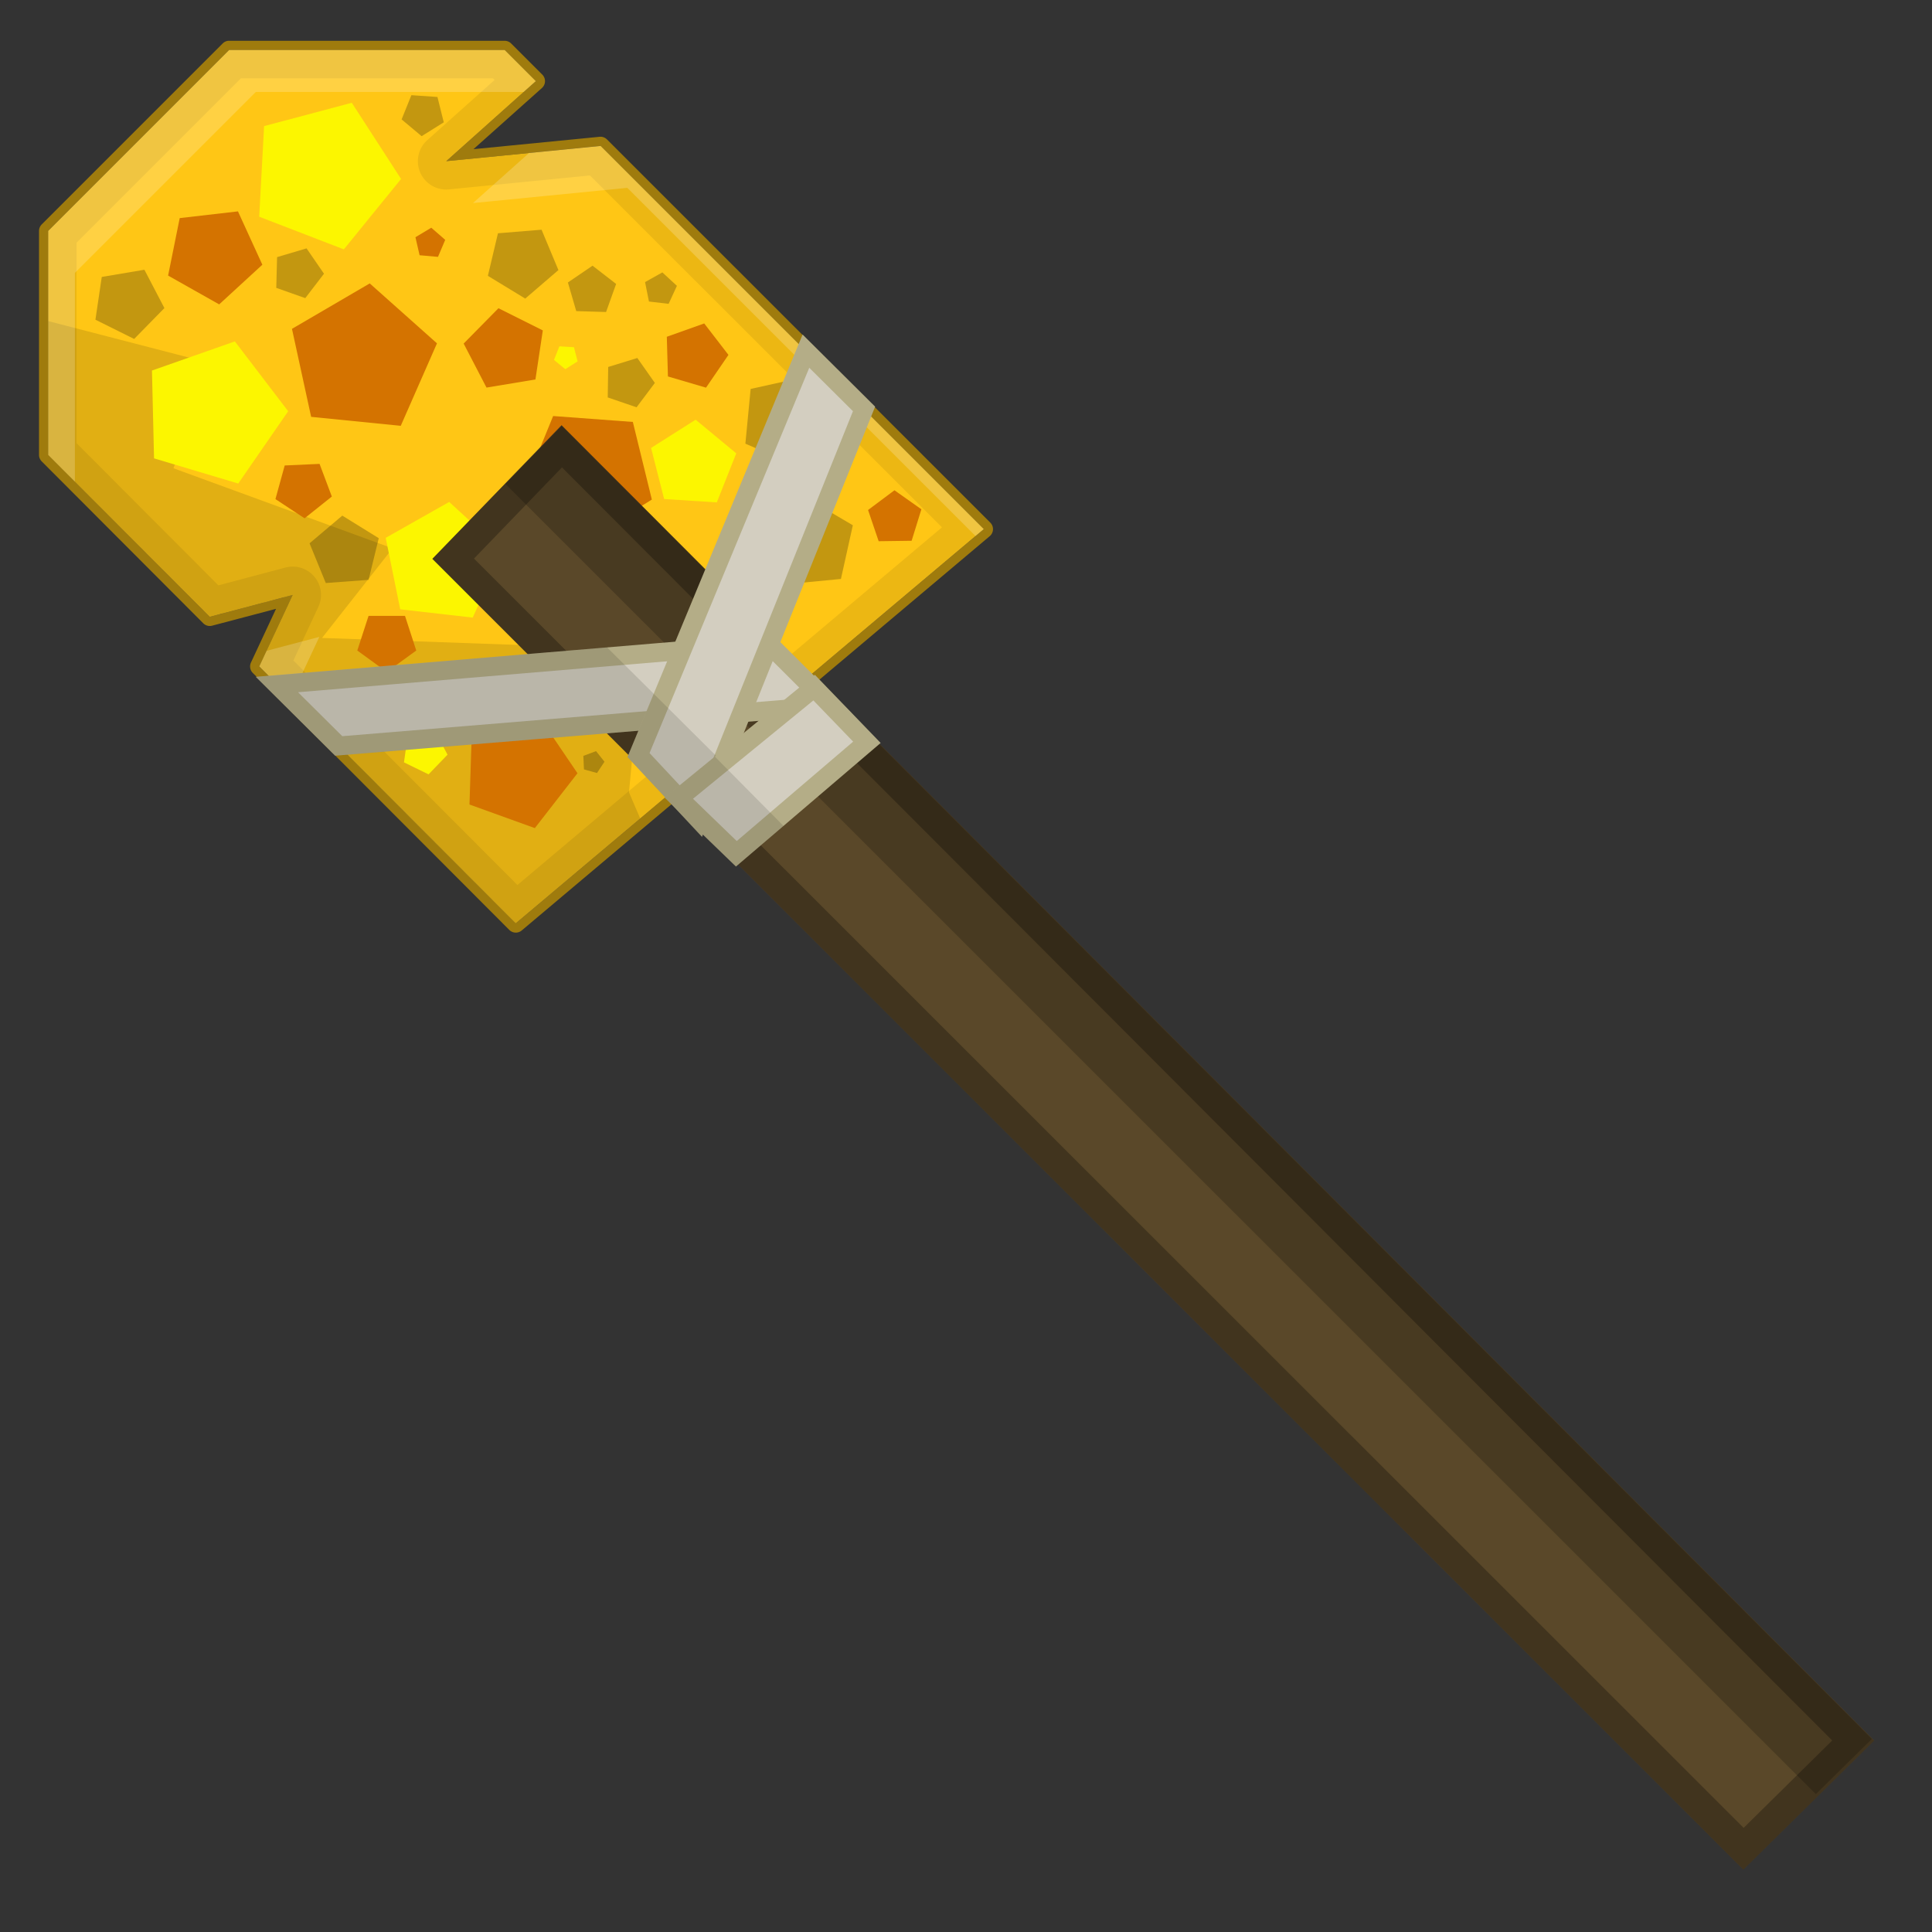 <?xml version="1.0" encoding="UTF-8" standalone="no"?>
<!-- Created with Inkscape (http://www.inkscape.org/) -->

<svg
   xmlns:dc="http://purl.org/dc/elements/1.1/"
   xmlns:cc="http://creativecommons.org/ns#"
   xmlns:rdf="http://www.w3.org/1999/02/22-rdf-syntax-ns#"
   xmlns:svg="http://www.w3.org/2000/svg"
   xmlns="http://www.w3.org/2000/svg"
   xmlns:sodipodi="http://sodipodi.sourceforge.net/DTD/sodipodi-0.dtd"
   xmlns:inkscape="http://www.inkscape.org/namespaces/inkscape"
   width="512"
   height="512"
   id="svg2"
   version="1.1"
   inkscape:version="0.48.4 r9939"
   sodipodi:docname="GlowstoneShovel.svg">
  <rect width="100%" height="100%" fill="#333333" stroke="none"/>
  <defs
     id="defs4" />
  <sodipodi:namedview
     id="base"
     pagecolor="#ffffff"
     bordercolor="#666666"
     borderopacity="1.0"
     inkscape:pageopacity="0.0"
     inkscape:pageshadow="2"
     inkscape:zoom="1.979899"
     inkscape:cx="199.93893"
     inkscape:cy="346.37693"
     inkscape:document-units="px"
     inkscape:current-layer="layer1"
     showgrid="false"
     fit-margin-top="0"
     fit-margin-left="0"
     fit-margin-right="0"
     fit-margin-bottom="0"
     inkscape:window-width="1301"
     inkscape:window-height="744"
     inkscape:window-x="65"
     inkscape:window-y="24"
     inkscape:window-maximized="1">
    <inkscape:grid
       type="xygrid"
       id="grid3096"
       empspacing="8"
       visible="true"
       enabled="true"
       snapvisiblegridlinesonly="true" />
  </sodipodi:namedview>
  <g
     inkscape:label="Layer 1"
     inkscape:groupmode="layer"
     id="layer1"
     transform="translate(-236,-121.505)">
    <path
       style="fill:#9f7b0d;fill-opacity:1;stroke:none"
       d="M 60.469 10.812 A 2.437 2.437 0 0 0 59 11.531 L 11.062 59.469 A 2.437 2.437 0 0 0 10.344 61.188 L 10.344 120.562 A 2.437 2.437 0 0 0 11.062 122.281 L 53.875 165.188 A 2.437 2.437 0 0 0 56.219 165.812 L 73.156 161.344 L 66.5 175.594 A 2.437 2.437 0 0 0 67 178.344 L 134.969 246.438 A 2.437 2.437 0 0 0 138.25 246.594 L 262.281 142.094 A 2.437 2.437 0 0 0 262.438 138.5 L 160.875 36.969 A 2.437 2.437 0 0 0 158.906 36.25 L 125.469 39.531 L 143.625 23.312 A 2.437 2.437 0 0 0 143.719 19.781 L 135.469 11.531 A 2.437 2.437 0 0 0 133.75 10.812 L 60.719 10.812 A 2.437 2.437 0 0 0 60.469 10.812 z M 60.719 13.25 L 133.75 13.25 L 142 21.5 L 118.25 42.719 L 159.156 38.656 L 260.719 140.219 L 136.688 244.688 L 68.719 176.625 L 77.562 157.656 L 55.594 163.469 L 12.781 120.562 L 12.781 61.188 L 60.719 13.25 z "
       transform="translate(236,121.505)"
       id="path3807" />
    <path
       style="fill:#ffc615;fill-opacity:1;stroke:none"
       d="M 260.714,140.214 159.171,38.671 118.26,42.712 141.999,21.499 133.75,13.25 l -73.036,0 -47.946,47.946 0,59.375 42.819,42.896 21.965,-5.802 -8.845,18.945 67.967,68.089 z"
       id="path3001"
       inkscape:connector-curvature="0"
       transform="translate(236,121.505)"
       sodipodi:nodetypes="ccccccccccccc" />
    <path
       sodipodi:type="star"
       style="color:#000000;fill:#d47300;fill-opacity:1;fill-rule:nonzero;stroke:none;stroke-width:4;marker:none;visibility:visible;display:inline;overflow:visible;enable-background:accumulate"
       id="path3840"
       sodipodi:sides="5"
       sodipodi:cx="156.07143"
       sodipodi:cy="125.57143"
       sodipodi:r1="18.01714"
       sodipodi:r2="14.576173"
       sodipodi:arg1="2.9014216"
       sodipodi:arg2="3.5297402"
       inkscape:flatsided="true"
       inkscape:rounded="0"
       inkscape:randomized="0"
       d="m 138.571,129.857 8.016,-19.605 21.122,1.566 5.038,20.572 -18.009,11.149 z"
       transform="translate(236,121.505)"
       inkscape:transform-center-x="0.41156147"
       inkscape:transform-center-y="1.3243586" />
    <path
       sodipodi:type="star"
       style="color:#000000;fill:#d47300;fill-opacity:1;fill-rule:nonzero;stroke:none;stroke-width:4;marker:none;visibility:visible;display:inline;overflow:visible;enable-background:accumulate"
       id="path3838"
       sodipodi:sides="5"
       sodipodi:cx="133.92857"
       sodipodi:cy="92.714284"
       sodipodi:r1="11.18034"
       sodipodi:r2="9.045085"
       sodipodi:arg1="2.0344439"
       sodipodi:arg2="2.6627625"
       inkscape:flatsided="true"
       inkscape:rounded="0"
       inkscape:randomized="0"
       d="m 128.929,102.714 -6.056,-11.665 9.223,-9.364 11.756,5.878 -1.957,12.997 z"
       transform="translate(236,121.505)"
       inkscape:transform-center-x="0.56635632"
       inkscape:transform-center-y="-0.5145481" />
    <path
       sodipodi:type="star"
       style="color:#000000;fill:#d47300;fill-opacity:1;fill-rule:nonzero;stroke:none;stroke-width:4;marker:none;visibility:visible;display:inline;overflow:visible;enable-background:accumulate"
       id="path3805"
       sodipodi:sides="5"
       sodipodi:cx="95.964492"
       sodipodi:cy="95.312074"
       sodipodi:r1="20.303815"
       sodipodi:r2="16.426131"
       sodipodi:arg1="-1.4711277"
       sodipodi:arg2="-0.84280914"
       inkscape:flatsided="true"
       inkscape:rounded="0"
       inkscape:randomized="0"
       d="M 97.985,75.109 115.803,90.99 106.205,112.844 82.455,110.469 77.375,87.148 z"
       transform="translate(236,121.505)"
       inkscape:transform-center-x="-0.62430861"
       inkscape:transform-center-y="-1.3354669" />
    <path
       style="fill:#000000;fill-opacity:0.118;stroke:none"
       d="m 12.781,85.094 0,35.469 42.812,42.906 21.969,-5.812 -8.844,18.969 67.969,68.062 32.969,-27.781 -2.969,-6.938 3.531,-37.875 -84.875,-3.031 18.689,-23.742 L 45.969,124.094 56.062,96.312 z"
       transform="translate(236,121.505)"
       id="path3001-94"
       inkscape:connector-curvature="0"
       sodipodi:nodetypes="cccccccccccccc" />
    <path
       style="fill:#000000;fill-opacity:0.078;stroke:none"
       d="M 60.719 13.25 L 12.781 61.188 L 12.781 120.562 L 55.594 163.469 L 77.562 157.656 L 68.719 176.625 L 136.688 244.688 L 260.719 140.219 L 159.156 38.656 L 118.25 42.719 L 142 21.5 L 133.75 13.25 L 60.719 13.25 z M 63.844 20.75 L 130.625 20.75 L 131.062 21.188 L 113.25 37.125 A 7.501 7.501 0 0 0 119 50.188 L 156.344 46.5 L 249.625 139.75 L 137.125 234.531 L 77.75 175.031 L 84.375 160.812 A 7.501 7.501 0 0 0 75.656 150.406 L 57.875 155.125 L 20.281 117.438 L 20.281 64.312 L 63.844 20.75 z "
       transform="translate(236,121.505)"
       id="path3001-8" />
    <path
       style="fill:#ffffff;fill-opacity:0.196;stroke:none"
       d="M 60.719 13.25 L 12.781 61.188 L 12.781 120.562 L 19.844 127.625 L 19.844 72.312 L 67.781 24.375 L 138.781 24.375 L 142 21.5 L 133.75 13.25 L 60.719 13.25 z M 159.156 38.656 L 140.219 40.531 L 125.344 53.812 L 166.25 49.781 L 258.531 142.062 L 260.719 140.219 L 159.156 38.656 z M 84.625 168.781 L 70.656 172.469 L 68.719 176.625 L 77.062 184.969 L 84.625 168.781 z "
       transform="translate(236,121.505)"
       id="path3001-9" />
    <path
       sodipodi:type="star"
       style="color:#000000;fill:#fcf600;fill-opacity:1;fill-rule:nonzero;stroke:none;stroke-width:4;marker:none;visibility:visible;display:inline;overflow:visible;enable-background:accumulate"
       id="path3808"
       sodipodi:sides="5"
       sodipodi:cx="117.1777"
       sodipodi:cy="149.35523"
       sodipodi:r1="16.444092"
       sodipodi:r2="13.30355"
       sodipodi:arg1="2.3127436"
       sodipodi:arg2="2.9410621"
       inkscape:flatsided="true"
       inkscape:rounded="0"
       inkscape:randomized="0"
       d="m 106.066,161.477 -3.851,-18.944 16.827,-9.516 14.25,13.063 -8.02,17.589 z"
       transform="translate(236,121.505)"
       inkscape:transform-center-x="-0.57616315"
       inkscape:transform-center-y="-1.012181" />
    <path
       sodipodi:type="star"
       style="color:#000000;fill:#d47300;fill-opacity:1;fill-rule:nonzero;stroke:none;stroke-width:4;marker:none;visibility:visible;display:inline;overflow:visible;enable-background:accumulate"
       id="path3812"
       sodipodi:sides="5"
       sodipodi:cx="130.81476"
       sodipodi:cy="214.51007"
       sodipodi:r1="15.665509"
       sodipodi:r2="12.673663"
       sodipodi:arg1="0.032246882"
       sodipodi:arg2="0.66056541"
       inkscape:flatsided="true"
       inkscape:rounded="0"
       inkscape:randomized="0"
       d="m 146.472,215.015 -11.299,14.542 -17.322,-6.253 0.594,-18.406 17.689,-5.123 z"
       transform="translate(242.566,111.404)"
       inkscape:transform-center-x="-1.3467071"
       inkscape:transform-center-y="0.15607715" />
    <g
       id="g4000"
       transform="matrix(-1,0,0,1,1029.393,12.122)">
      <path
         sodipodi:nodetypes="ccccc"
         transform="translate(236,121.505)"
         inkscape:connector-curvature="0"
         id="path3034"
         d="M 408.572,100.571 60.714,449.143 95.383,483.342 442.815,135.981 z"
         style="fill:#5a4829;fill-opacity:1;stroke:none" />
      <path
         id="path3034-6"
         transform="translate(236,121.505)"
         d="M 408.562,100.562 60.719,449.156 95.375,483.344 442.812,135.968 z m -0.094,11.188 23.312,24.156 L 95.312,472.281 71.844,449.125 408.468,111.75 z"
         style="fill:#000000;fill-opacity:0.275;stroke:none"
         inkscape:connector-curvature="0"
         sodipodi:nodetypes="ccccccccccc" />
      <path
         id="path3034-2"
         d="m 644.554,222.287 -347.219,347.937 14.844,14.625 347.25,-347.187 z"
         style="fill:#000000;fill-opacity:0.196;stroke:none"
         inkscape:connector-curvature="0"
         sodipodi:nodetypes="ccccc" />
    </g>
    <path
       sodipodi:type="star"
       style="color:#000000;fill:#fcf600;fill-opacity:1;fill-rule:nonzero;stroke:none;stroke-width:4;marker:none;visibility:visible;display:inline;overflow:visible;enable-background:accumulate"
       id="path3820"
       sodipodi:sides="5"
       sodipodi:cx="112.5"
       sodipodi:cy="199.14286"
       sodipodi:r1="6.1652416"
       sodipodi:r2="4.9877853"
       sodipodi:arg1="1.3961241"
       sodipodi:arg2="2.0244427"
       inkscape:flatsided="true"
       inkscape:rounded="0"
       inkscape:randomized="0"
       d="m 113.571,205.214 -6.515,-3.176 1.008,-7.177 7.137,-1.26 3.403,6.399 z"
       transform="translate(236,121.505)"
       inkscape:transform-center-x="-0.33108964"
       inkscape:transform-center-y="0.26488488" />
    <path
       sodipodi:type="star"
       style="color:#000000;fill:#d47300;fill-opacity:1;fill-rule:nonzero;stroke:none;stroke-width:4;marker:none;visibility:visible;display:inline;overflow:visible;enable-background:accumulate"
       id="path3818"
       sodipodi:sides="5"
       sodipodi:cx="102.5"
       sodipodi:cy="169.85714"
       sodipodi:r1="8.2142858"
       sodipodi:r2="6.6454968"
       sodipodi:arg1="1.5707963"
       sodipodi:arg2="2.1991149"
       inkscape:flatsided="true"
       inkscape:rounded="0"
       inkscape:randomized="0"
       d="m 102.5,178.071 -7.812,-5.676 2.984,-9.184 9.656,0 2.984,9.184 z"
       transform="translate(236,121.505)"
       inkscape:transform-center-y="0.78439449" />
    <path
       style="fill:#d3cec0;fill-opacity:1;stroke:#b4ad87;stroke-width:5;stroke-linecap:butt;stroke-linejoin:miter;stroke-miterlimit:4;stroke-opacity:1;stroke-dasharray:none"
       d="M 309.382,302.914 325.764,319.188 456.087,308.461 439.591,291.996 z"
       id="path4005-4"
       inkscape:connector-curvature="0"
       sodipodi:nodetypes="ccccc" />
    <path
       style="fill:#000000;fill-opacity:0.118;stroke:none;stroke-width:5;stroke-linecap:butt;stroke-linejoin:miter;stroke-miterlimit:4;stroke-opacity:1;stroke-dasharray:none"
       d="M 160.875 171.562 L 73.188 178.938 L 67.781 179.375 L 71.625 183.188 L 88 199.469 L 88.812 200.281 L 89.969 200.188 L 182.031 192.594 L 160.875 171.562 z "
       transform="translate(236,121.505)"
       id="path4005-4-2" />
    <path
       sodipodi:type="star"
       style="color:#000000;fill:#000000;fill-opacity:0.235;fill-rule:nonzero;stroke:none;stroke-width:4;marker:none;visibility:visible;display:inline;overflow:visible;enable-background:accumulate"
       id="path3828"
       sodipodi:sides="5"
       sodipodi:cx="208.21429"
       sodipodi:cy="111.28571"
       sodipodi:r1="12.397539"
       sodipodi:r2="10.02982"
       sodipodi:arg1="-2.4173427"
       sodipodi:arg2="-1.7890241"
       inkscape:flatsided="true"
       inkscape:rounded="0"
       inkscape:randomized="0"
       d="m 198.929,103.071 14.229,-3.155 7.398,12.557 -9.656,10.916 -13.366,-5.811 z"
       transform="translate(236,121.505)"
       inkscape:transform-center-x="-0.8294216"
       inkscape:transform-center-y="0.36695485" />
    <path
       sodipodi:type="star"
       style="color:#000000;fill:#000000;fill-opacity:0.235;fill-rule:nonzero;stroke:none;stroke-width:4;marker:none;visibility:visible;display:inline;overflow:visible;enable-background:accumulate"
       id="path3826"
       sodipodi:sides="5"
       sodipodi:cx="214.64286"
       sodipodi:cy="144.14286"
       sodipodi:r1="12.397539"
       sodipodi:r2="10.02982"
       sodipodi:arg1="0.84654633"
       sodipodi:arg2="1.4748649"
       inkscape:flatsided="true"
       inkscape:rounded="0"
       inkscape:randomized="0"
       d="m 222.857,153.429 -14.507,1.396 -5.811,-13.366 10.916,-9.656 12.557,7.398 z"
       transform="translate(236,121.505)"
       inkscape:transform-center-x="0.36695485"
       inkscape:transform-center-y="-0.8294216" />
    <path
       style="fill:#d3cec0;fill-opacity:1;stroke:#b4ad87;stroke-width:5;stroke-linecap:butt;stroke-linejoin:miter;stroke-miterlimit:4;stroke-opacity:1;stroke-dasharray:none"
       d="m 449.582,214.567 15.397,15.305 -43.797,108.829 -15.971,-17.099 z"
       id="path4005"
       inkscape:connector-curvature="0"
       sodipodi:nodetypes="ccccc" />
    <path
       style="color:#000000;fill:#000000;stroke:none;stroke-width:5;marker:none;visibility:visible;display:inline;overflow:visible;enable-background:accumulate;fill-opacity:0.118"
       d="M 173.25 183.875 L 166.906 199.156 L 166.281 200.625 L 167.375 201.812 L 183.344 218.906 L 186.031 221.781 L 187.5 218.125 L 193.281 203.781 L 173.25 183.875 z "
       transform="translate(236,121.505)"
       id="rect3025" />
    <path
       style="fill:#d3cec0;fill-opacity:1;stroke:#b4ad87;stroke-width:5;stroke-linecap:butt;stroke-linejoin:miter;stroke-miterlimit:4;stroke-opacity:1;stroke-dasharray:none"
       d="m 451.752,303.733 -35.86,29.294 15.246,14.741 34.598,-29.547 z"
       id="path4036"
       inkscape:connector-curvature="0"
       sodipodi:nodetypes="ccccc" />
    <path
       style="fill:#000000;fill-opacity:0.118;stroke:none;stroke-width:5;stroke-linecap:butt;stroke-linejoin:miter;stroke-miterlimit:4;stroke-opacity:1;stroke-dasharray:none"
       d="M 189.438 200.5 L 178.312 209.594 L 176.125 211.375 L 178.156 213.312 L 193.406 228.062 L 195.031 229.656 L 196.75 228.156 L 207.625 218.875 L 189.438 200.5 z "
       transform="translate(236,121.505)"
       id="path4036-1" />
    <path
       sodipodi:type="star"
       style="color:#000000;fill:#fcf600;fill-opacity:1;fill-rule:nonzero;stroke:none;stroke-width:4;marker:none;visibility:visible;display:inline;overflow:visible;enable-background:accumulate"
       id="path3009"
       sodipodi:sides="5"
       sodipodi:cx="85.862967"
       sodipodi:cy="46.319675"
       sodipodi:r1="20.45403"
       sodipodi:r2="16.547658"
       sodipodi:arg1="2.5672878"
       sodipodi:arg2="3.1956064"
       inkscape:flatsided="true"
       inkscape:rounded="0"
       inkscape:randomized="0"
       d="M 68.69,57.431 69.989,33.421 93.225,27.236 106.287,47.424 91.124,66.085 z"
       transform="translate(236,121.505)"
       inkscape:transform-center-x="-1.6258035"
       inkscape:transform-center-y="0.34123533" />
    <path
       sodipodi:type="star"
       style="color:#000000;fill:#000000;fill-opacity:0.235;fill-rule:nonzero;stroke:none;stroke-width:4;marker:none;visibility:visible;display:inline;overflow:visible;enable-background:accumulate"
       id="path3779"
       sodipodi:sides="5"
       sodipodi:cx="138.3909"
       sodipodi:cy="69.300645"
       sodipodi:r1="9.8619295"
       sodipodi:r2="7.9784686"
       sodipodi:arg1="0.23255694"
       sodipodi:arg2="0.86087547"
       inkscape:flatsided="true"
       inkscape:rounded="0"
       inkscape:randomized="0"
       d="m 147.987,71.573 -8.793,7.556 -9.903,-6.027 2.672,-11.281 11.555,-0.945 z"
       transform="translate(236,121.505)"
       inkscape:transform-center-x="-0.24840749"
       inkscape:transform-center-y="0.70234719" />
    <path
       sodipodi:type="star"
       style="color:#000000;fill:#000000;fill-opacity:0.235;fill-rule:nonzero;stroke:none;stroke-width:4;marker:none;visibility:visible;display:inline;overflow:visible;enable-background:accumulate"
       id="path3781"
       sodipodi:sides="5"
       sodipodi:cx="156.82618"
       sodipodi:cy="77.129328"
       sodipodi:r1="6.7243466"
       sodipodi:r2="5.4401107"
       sodipodi:arg1="0.97237743"
       sodipodi:arg2="1.600696"
       inkscape:flatsided="true"
       inkscape:rounded="0"
       inkscape:randomized="0"
       d="m 160.614,82.685 -7.901,-0.236 -2.217,-7.588 6.531,-4.453 6.253,4.836 z"
       transform="translate(236,121.505)"
       inkscape:transform-center-x="-0.062120317"
       inkscape:transform-center-y="-0.58275103" />
    <path
       sodipodi:type="star"
       style="color:#000000;fill:#000000;fill-opacity:0.235;fill-rule:nonzero;stroke:none;stroke-width:4;marker:none;visibility:visible;display:inline;overflow:visible;enable-background:accumulate"
       id="path3783"
       sodipodi:sides="5"
       sodipodi:cx="166.67517"
       sodipodi:cy="101.37299"
       sodipodi:r1="6.8697801"
       sodipodi:r2="5.5577688"
       sodipodi:arg1="1.2722974"
       sodipodi:arg2="1.9006159"
       inkscape:flatsided="true"
       inkscape:rounded="0"
       inkscape:randomized="0"
       d="m 168.695,107.939 -7.641,-2.616 0.126,-8.075 7.719,-2.375 4.644,6.607 z"
       transform="translate(236,121.505)"
       inkscape:transform-center-x="-0.62430861"
       inkscape:transform-center-y="0.033243631" />
    <path
       sodipodi:type="star"
       style="color:#000000;fill:#fcf600;fill-opacity:1;fill-rule:nonzero;stroke:none;stroke-width:4;marker:none;visibility:visible;display:inline;overflow:visible;enable-background:accumulate"
       id="path3785"
       sodipodi:sides="5"
       sodipodi:cx="150.00765"
       sodipodi:cy="94.554459"
       sodipodi:r1="3.2926945"
       sodipodi:r2="2.6638458"
       sodipodi:arg1="-2.1375255"
       sodipodi:arg2="-1.509207"
       inkscape:flatsided="true"
       inkscape:rounded="0"
       inkscape:randomized="0"
       d="m 148.24,91.777 3.863,0.238 0.967,3.748 -3.266,2.078 -2.986,-2.464 z"
       transform="translate(236,121.505)"
       inkscape:transform-center-x="0.062627426"
       inkscape:transform-center-y="0.25426597" />
    <path
       sodipodi:type="star"
       style="color:#000000;fill:#fcf600;fill-opacity:1;fill-rule:nonzero;stroke:none;stroke-width:4;marker:none;visibility:visible;display:inline;overflow:visible;enable-background:accumulate"
       id="path3797"
       sodipodi:sides="5"
       sodipodi:cx="183.59523"
       sodipodi:cy="123.09127"
       sodipodi:r1="11.893447"
       sodipodi:r2="9.6220008"
       sodipodi:arg1="-1.507053"
       sodipodi:arg2="-0.87873448"
       inkscape:flatsided="true"
       inkscape:rounded="0"
       inkscape:randomized="0"
       d="m 184.353,111.222 10.765,8.922 -5.159,12.995 -13.953,-0.891 -3.465,-13.545 z"
       transform="translate(236,121.505)"
       inkscape:transform-center-x="-0.23411573"
       inkscape:transform-center-y="-0.91075928" />
    <path
       sodipodi:type="star"
       style="color:#000000;fill:#d47300;fill-opacity:1;fill-rule:nonzero;stroke:none;stroke-width:4;marker:none;visibility:visible;display:inline;overflow:visible;enable-background:accumulate"
       id="path3799"
       sodipodi:sides="5"
       sodipodi:cx="184.1003"
       sodipodi:cy="94.301921"
       sodipodi:r1="8.9499744"
       sodipodi:r2="7.2406814"
       sodipodi:arg1="-1.2847449"
       sodipodi:arg2="-0.65642635"
       inkscape:flatsided="true"
       inkscape:rounded="0"
       inkscape:randomized="0"
       d="m 186.626,85.716 6.421,8.335 -5.943,8.682 -10.094,-2.969 -0.296,-10.517 z"
       transform="translate(236,121.505)"
       inkscape:transform-center-x="-0.78038576"
       inkscape:transform-center-y="-0.077727409" />
    <path
       sodipodi:type="star"
       style="color:#000000;fill:#000000;fill-opacity:0.235;fill-rule:nonzero;stroke:none;stroke-width:4;marker:none;visibility:visible;display:inline;overflow:visible;enable-background:accumulate"
       id="path3801"
       sodipodi:sides="5"
       sodipodi:cx="175.00893"
       sodipodi:cy="76.624251"
       sodipodi:r1="4.4678557"
       sodipodi:r2="3.6145712"
       sodipodi:arg1="2.3162158"
       sodipodi:arg2="2.9445343"
       inkscape:flatsided="true"
       inkscape:rounded="0"
       inkscape:randomized="0"
       d="m 171.978,79.907 -1.028,-5.151 4.581,-2.57 3.859,3.563 -2.196,4.771 z"
       transform="translate(236,121.505)"
       inkscape:transform-center-x="-0.1613054"
       inkscape:transform-center-y="-0.27030986" />
    <path
       sodipodi:type="star"
       style="color:#000000;fill:#d47300;fill-opacity:1;fill-rule:nonzero;stroke:none;stroke-width:4;marker:none;visibility:visible;display:inline;overflow:visible;enable-background:accumulate"
       id="path3803"
       sodipodi:sides="5"
       sodipodi:cx="56.568543"
       sodipodi:cy="67.532879"
       sodipodi:r1="13.219111"
       sodipodi:r2="10.694486"
       sodipodi:arg1="1.4559197"
       sodipodi:arg2="2.0842383"
       inkscape:flatsided="true"
       inkscape:rounded="0"
       inkscape:randomized="0"
       d="M 58.084,80.665 44.548,73.032 47.624,57.8 63.061,56.018 69.526,70.15 z"
       transform="translate(236,121.505)"
       inkscape:transform-center-x="-0.46823146"
       inkscape:transform-center-y="0.80867823" />
    <path
       sodipodi:type="star"
       style="color:#000000;fill:#fcf600;fill-opacity:1;fill-rule:nonzero;stroke:none;stroke-width:4;marker:none;visibility:visible;display:inline;overflow:visible;enable-background:accumulate"
       id="path3810"
       sodipodi:sides="5"
       sodipodi:cx="56.568543"
       sodipodi:cy="109.45421"
       sodipodi:r1="19.80775"
       sodipodi:r2="16.024806"
       sodipodi:arg1="1.2329181"
       sodipodi:arg2="1.8612367"
       inkscape:flatsided="true"
       inkscape:rounded="0"
       inkscape:randomized="0"
       d="M 63.135,128.142 40.824,121.474 40.272,98.195 62.241,90.476 76.371,108.984 z"
       transform="translate(236,121.505)"
       inkscape:transform-center-x="-1.7528765"
       inkscape:transform-center-y="-0.14516828" />
    <path
       sodipodi:type="star"
       style="color:#000000;fill:#d47300;fill-opacity:1;fill-rule:nonzero;stroke:none;stroke-width:4;marker:none;visibility:visible;display:inline;overflow:visible;enable-background:accumulate"
       id="path3814"
       sodipodi:sides="5"
       sodipodi:cx="80.357143"
       sodipodi:cy="129.5"
       sodipodi:r1="7.8652556"
       sodipodi:r2="6.3631254"
       sodipodi:arg1="1.525373"
       sodipodi:arg2="2.1536916"
       inkscape:flatsided="true"
       inkscape:rounded="0"
       inkscape:randomized="0"
       d="m 80.714,137.357 -7.719,-5.089 2.455,-8.914 9.237,-0.42 3.254,8.655 z"
       transform="translate(236,121.505)"
       inkscape:transform-center-x="-0.11036321"
       inkscape:transform-center-y="0.64532873" />
    <path
       sodipodi:type="star"
       style="color:#000000;fill:#000000;fill-opacity:0.235;fill-rule:nonzero;stroke:none;stroke-width:4;marker:none;visibility:visible;display:inline;overflow:visible;enable-background:accumulate"
       id="path3816"
       sodipodi:sides="5"
       sodipodi:cx="91.071426"
       sodipodi:cy="155.57143"
       sodipodi:r1="9.6692762"
       sodipodi:r2="7.8226085"
       sodipodi:arg1="-1.6447354"
       sodipodi:arg2="-1.0164168"
       inkscape:flatsided="true"
       inkscape:rounded="0"
       inkscape:randomized="0"
       d="m 90.357,145.929 9.664,5.984 -2.704,11.041 -11.336,0.84 -4.302,-10.522 z"
       transform="translate(236.357,112.219)"
       inkscape:transform-center-x="0.22072643"
       inkscape:transform-center-y="-0.71088762" />
    <path
       sodipodi:type="star"
       style="color:#000000;fill:#000000;fill-opacity:0.235;fill-rule:nonzero;stroke:none;stroke-width:4;marker:none;visibility:visible;display:inline;overflow:visible;enable-background:accumulate"
       id="path3822"
       sodipodi:sides="5"
       sodipodi:cx="157.14286"
       sodipodi:cy="202"
       sodipodi:r1="3.0514299"
       sodipodi:r2="2.4686587"
       sodipodi:arg1="1.2120257"
       sodipodi:arg2="1.8403442"
       inkscape:flatsided="true"
       inkscape:rounded="0"
       inkscape:randomized="0"
       d="m 158.214,204.857 -3.458,-0.955 -0.16,-3.584 3.359,-1.26 2.236,2.805 z"
       transform="translate(236,121.505)"
       inkscape:transform-center-x="-0.25110181"
       inkscape:transform-center-y="-0.042052092" />
    <path
       sodipodi:type="star"
       style="color:#000000;fill:#d47300;fill-opacity:1;fill-rule:nonzero;stroke:none;stroke-width:4;marker:none;visibility:visible;display:inline;overflow:visible;enable-background:accumulate"
       id="path3824"
       sodipodi:sides="5"
       sodipodi:cx="237.14286"
       sodipodi:cy="137.35714"
       sodipodi:r1="7.4316615"
       sodipodi:r2="6.0123404"
       sodipodi:arg1="2.1854593"
       sodipodi:arg2="2.8137778"
       inkscape:flatsided="true"
       inkscape:rounded="0"
       inkscape:randomized="0"
       d="m 232.857,143.429 -2.813,-8.271 6.997,-5.231 7.137,5.038 -2.586,8.345 z"
       transform="translate(236,121.505)"
       inkscape:transform-center-x="0.031359194"
       inkscape:transform-center-y="-0.67976999" />
    <path
       sodipodi:type="star"
       style="color:#000000;fill:#d47300;fill-opacity:1;fill-rule:nonzero;stroke:none;stroke-width:4;marker:none;visibility:visible;display:inline;overflow:visible;enable-background:accumulate"
       id="path3830"
       sodipodi:sides="5"
       sodipodi:cx="113.92857"
       sodipodi:cy="64.499998"
       sodipodi:r1="4.1649657"
       sodipodi:r2="3.369528"
       sodipodi:arg1="1.0303768"
       sodipodi:arg2="1.6586954"
       inkscape:flatsided="true"
       inkscape:rounded="0"
       inkscape:randomized="0"
       d="m 116.071,68.071 -4.877,-0.43 -1.098,-4.771 4.198,-2.519 3.693,3.215 z"
       transform="translate(236,121.505)"
       inkscape:transform-center-x="-0.1129844"
       inkscape:transform-center-y="-0.28872883" />
    <path
       sodipodi:type="star"
       style="color:#000000;fill:#000000;fill-opacity:0.235;fill-rule:nonzero;stroke:none;stroke-width:4;marker:none;visibility:visible;display:inline;overflow:visible;enable-background:accumulate"
       id="path3832"
       sodipodi:sides="5"
       sodipodi:cx="78.928572"
       sodipodi:cy="72.357141"
       sodipodi:r1="6.93446"
       sodipodi:r2="5.610096"
       sodipodi:arg1="2.5393053"
       sodipodi:arg2="3.1676238"
       inkscape:flatsided="true"
       inkscape:rounded="0"
       inkscape:randomized="0"
       d="m 73.214,76.286 0.212,-8.149 7.816,-2.316 4.618,6.718 -4.962,6.468 z"
       transform="translate(236,121.505)"
       inkscape:transform-center-x="-0.60891245"
       inkscape:transform-center-y="0.05577504" />
    <path
       sodipodi:type="star"
       style="color:#000000;fill:#000000;fill-opacity:0.235;fill-rule:nonzero;stroke:none;stroke-width:4;marker:none;visibility:visible;display:inline;overflow:visible;enable-background:accumulate"
       id="path3834"
       sodipodi:sides="5"
       sodipodi:cx="33.928572"
       sodipodi:cy="80.214284"
       sodipodi:r1="9.7481029"
       sodipodi:r2="7.8863809"
       sodipodi:arg1="0.14707836"
       sodipodi:arg2="0.77539689"
       inkscape:flatsided="true"
       inkscape:rounded="0"
       inkscape:randomized="0"
       d="M 43.571,81.643 35.55,89.827 25.288,84.726 26.967,73.391 38.267,71.485 z"
       transform="translate(236,121.505)"
       inkscape:transform-center-x="-0.50096431"
       inkscape:transform-center-y="0.44145285" />
    <path
       sodipodi:type="star"
       style="color:#000000;fill:#000000;fill-opacity:0.235;fill-rule:nonzero;stroke:none;stroke-width:4;marker:none;visibility:visible;display:inline;overflow:visible;enable-background:accumulate"
       id="path3836"
       sodipodi:sides="5"
       sodipodi:cx="112.14286"
       sodipodi:cy="30.214284"
       sodipodi:r1="5.8901509"
       sodipodi:r2="4.7652322"
       sodipodi:arg1="2.896614"
       sodipodi:arg2="3.5249325"
       inkscape:flatsided="true"
       inkscape:rounded="0"
       inkscape:randomized="0"
       d="m 106.429,31.643 2.59,-6.422 6.908,0.479 1.679,6.718 -5.87,3.673 z"
       transform="translate(236,121.505)"
       inkscape:transform-center-x="0.12581912"
       inkscape:transform-center-y="0.44145285" />
  </g>
</svg>
